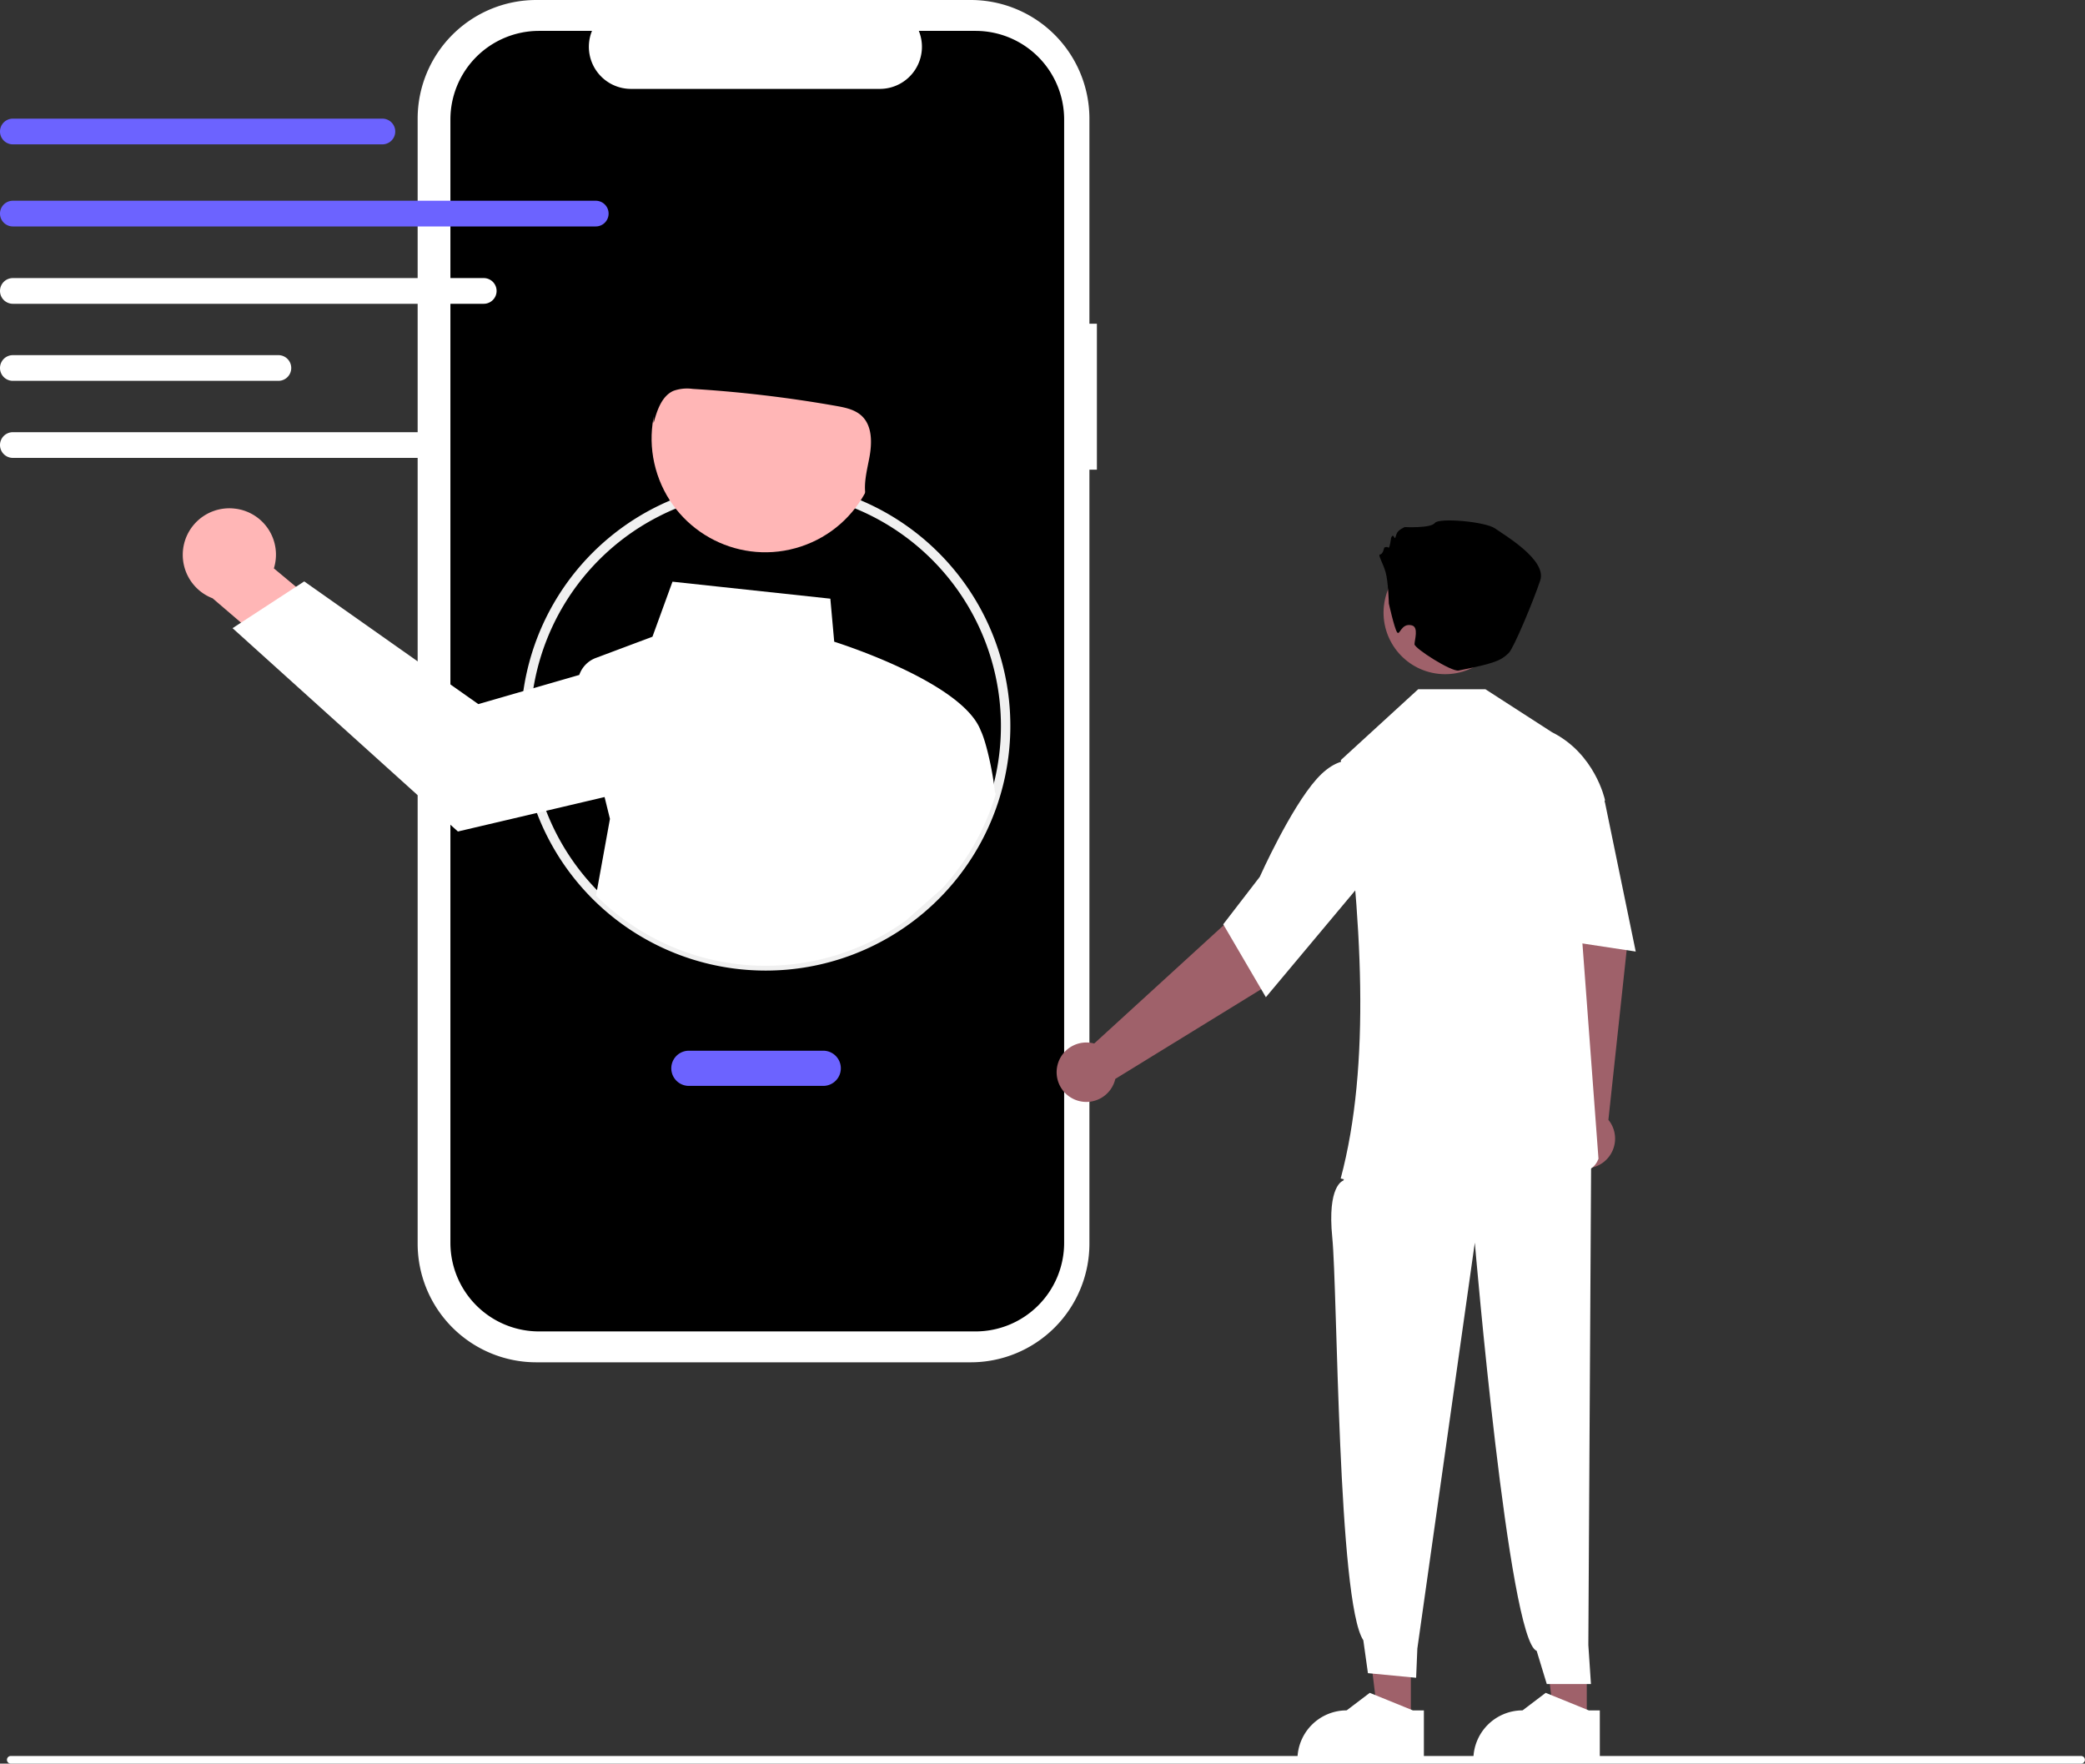 <svg id="Illustration" xmlns="http://www.w3.org/2000/svg" width="651.813" height="551.31" viewBox="0 0 651.813 551.31">
  <rect x="0" y="0" width="651.813" height="551.31" fill="#333333" stroke="none"/>
  <path id="Path_156" data-name="Path 156" d="M617.005,275.545h-2.34v-64.1a37.1,37.1,0,0,0-37.1-37.1H441.759a37.1,37.1,0,0,0-37.1,37.1V563.106a37.1,37.1,0,0,0,37.1,37.1H577.565a37.1,37.1,0,0,0,37.1-37.1V321.173h2.34Z" transform="translate(-274.093 -174.345)" fill="#fff"/>
  <path id="Path_157" data-name="Path 157" d="M579.063,184H561.335a13.163,13.163,0,0,1-12.187,18.134h-77.8A13.163,13.163,0,0,1,459.16,184H442.6A27.706,27.706,0,0,0,414.9,211.7V562.848A27.706,27.706,0,0,0,442.6,590.554h136.46a27.706,27.706,0,0,0,27.706-27.706h0V211.7A27.706,27.706,0,0,0,579.063,184Z" transform="translate(-274.093 -174.345)"/>
  <path id="Path_158" data-name="Path 158" d="M513.454,477.753a76.51,76.51,0,1,1,75.467-64.009,76.429,76.429,0,0,1-75.467,64.009Zm0-150a72.689,72.689,0,0,0-33.378,8.006,73.557,73.557,0,1,0,33.378-8.006Z" transform="translate(-274.093 -174.345)" fill="#f0f0f0"/>
  <path id="Path_159" data-name="Path 159" d="M347.69,333.361a14.476,14.476,0,0,1,12.023,18.659l25.417,21.172-9.1,18.584-35.474-30.4a14.554,14.554,0,0,1,7.133-28.012Z" transform="translate(-274.093 -174.345)" fill="#ffb6b6"/>
  <path id="Path_160" data-name="Path 160" d="M585.075,421.653c-.51-5.48-2.617-15.33-4.405-18.973-5.5-14.388-41.015-26.213-45.785-27.737l-1.21-13.45-49.35-5.31-6.26,17.2-17.7,6.64a8.693,8.693,0,0,0-5.18,5.31h0l-15.88,4.59-15.67,4.53-54.44-38.36-2.57,1.68-17.18,11.21-2.65,1.73,70.45,63.56,26.17-6.14,19.68-4.63,1.68,6.82-4.35,23.96a74.977,74.977,0,0,0,96.96,7.75l11.18-9.92a74.89,74.89,0,0,0,16.81-29.53Z" transform="translate(-274.093 -174.345)" fill="#fff"/>
  <circle id="Ellipse_37" data-name="Ellipse 37" cx="35.532" cy="35.532" r="35.532" transform="translate(194.344 114.543) rotate(-18.319)" fill="#ffb6b6"/>
  <path id="Path_161" data-name="Path 161" d="M485.271,270.944a23.983,23.983,0,0,1,14.522-9.673,22.9,22.9,0,0,1,16.885,3.1c5.452-2.2,11.33-3.653,17.106-2.913s11.436,3.967,14.108,9.281a25.375,25.375,0,0,0,2.038,3.959c2.354,3.141,6.73,3.549,10.594,3.7l-5.862,3.418,5.842,2.722-7.951,3.035c6.168,5.422,7.661,15.072,5.325,23.163-2.211,7.66-7.281,14.108-12.942,19.628-1.1-4.119.111-8.585.92-12.85.854-4.506.991-9.775-2.164-12.956-2.128-2.146-5.25-2.794-8.194-3.315a397.691,397.691,0,0,0-44.886-5.33,12.7,12.7,0,0,0-5.983.611c-3.663,1.628-5.134,6.1-6.2,10.061a79.776,79.776,0,0,1,1.208-20.8C480.644,280.537,482.226,275.289,485.271,270.944Z" transform="translate(-274.093 -174.345)"/>
  <path id="Path_162" data-name="Path 162" d="M531.454,513.8h-42a5.5,5.5,0,1,1,0-11h42a5.5,5.5,0,0,1,0,11Z" transform="translate(-274.093 -174.345)" fill="#6c63ff"/>
  <path id="Path_163" data-name="Path 163" d="M393.636,219.47H278.111a4.018,4.018,0,0,1,0-8.036H393.636a4.018,4.018,0,0,1,0,8.036Z" transform="translate(-274.093 -174.345)" fill="#6c63ff"/>
  <path id="Path_164" data-name="Path 164" d="M460.336,245.133H278.111a4.018,4.018,0,0,1,0-8.036H460.336a4.018,4.018,0,0,1,0,8.036Z" transform="translate(-274.093 -174.345)" fill="#6c63ff"/>
  <path id="Path_165" data-name="Path 165" d="M425.319,269.31H278.112a4.018,4.018,0,0,1,0-8.036H425.319a4.018,4.018,0,0,1,0,8.036Z" transform="translate(-274.093 -174.345)" fill="#fff"/>
  <path id="Path_166" data-name="Path 166" d="M361.121,293.4H278.112a4.018,4.018,0,0,1,0-8.036h83.009a4.018,4.018,0,1,1,0,8.036Z" transform="translate(-274.093 -174.345)" fill="#fff"/>
  <path id="Path_167" data-name="Path 167" d="M406.976,317.485H278.111a4.018,4.018,0,1,1,0-8.036H406.976a4.018,4.018,0,0,1,0,8.036Z" transform="translate(-274.093 -174.345)" fill="#fff"/>
  <path id="Path_168" data-name="Path 168" d="M496.06,536.227H485.706l-4.926-39.938h15.282Z" transform="translate(0 0)" fill="#9f616a"/>
  <path id="Path_169" data-name="Path 169" d="M774.227,724.9H734.7v-.5a15.387,15.387,0,0,1,15.385-15.386h0l7.221-5.478,13.472,5.479h3.451Z" transform="translate(-274.093 -174.345)" fill="#fff"/>
  <path id="Path_170" data-name="Path 170" d="M764.121,522.871l-4.567-55.679-3.587-20.9,20.086-4.436,6.665,28.611-5.807,53.947a9.29,9.29,0,1,1-12.79-1.545Z" transform="translate(-274.093 -174.345)" fill="#9f616a"/>
  <path id="Path_171" data-name="Path 171" d="M441.06,536.227H430.706l-4.926-39.938h15.282Z" transform="translate(0 0)" fill="#9f616a"/>
  <path id="Path_172" data-name="Path 172" d="M698.583,535.494l-4.59,7.94s-5.044,1.378-3.4,17.819,1.719,113.85,9.7,125.836l1.444,10.293,15.067,1.44.38-9.133L735.152,562.8s10.581,124.56,19.334,127.608l3.161,10.378,13.808.006-.815-12.229.89-154.359Z" transform="translate(-274.093 -174.345)" fill="#fff"/>
  <path id="Path_173" data-name="Path 173" d="M693.537,542.829l-.317-.082c9.474-35.436,6.741-81.323.052-130.6v-.2L717.455,389.8h21l20.818,13.435c13.459,6.729,16.517,20.979,16.546,21.123l.021.1-8.246,28.784,6.212,83.243.007.1-.035.09c-2.01,5.1-7.4,4.372-13.636,3.531s-29.176,6.838-36.213,6.838C710.177,547.037,694.519,543.081,693.537,542.829Z" transform="translate(-274.093 -174.345)" fill="#fff"/>
  <path id="Path_174" data-name="Path 174" d="M754.913,414.449l9.021-3.925L775.82,425.1l9.634,46.7-33-5Z" transform="translate(-274.093 -174.345)" fill="#fff"/>
  <path id="Path_175" data-name="Path 175" d="M616.154,500.56l41.241-37.686,14.333-15.627,15.8,13.171L668.978,483.2l-46.22,28.421a9.29,9.29,0,1,1-6.6-11.061Z" transform="translate(-274.093 -174.345)" fill="#9f616a"/>
  <path id="Path_176" data-name="Path 176" d="M656.5,463.285l11.422-14.833c.095-.213,9.571-21.39,17.786-30.591,8.426-9.439,15.06-4.612,15.126-4.56l.165.124.458,34.857-31.628,37.792Z" transform="translate(-274.093 -174.345)" fill="#fff"/>
  <circle id="Ellipse_38" data-name="Ellipse 38" cx="19.251" cy="19.251" r="19.251" transform="translate(429.692 207.419) rotate(-80.783)" fill="#9f616a"/>
  <path id="Path_177" data-name="Path 177" d="M708.272,362.99s-.154-6.768-1.01-9.762-2.567-5.561-1.711-5.561,1.283-2.139,1.283-2.139.856-.428,1.283,0,.856-2.995.856-2.995.428-1.283.856-.428.428.428.856-.856,2.567-2.139,2.567-2.139,8.128.428,9.411-1.283,15.828-.428,18.823,1.711,16.256,9.839,14.117,16.256-8.3,21.192-9.839,22.673c-2.44,2.342-4.129,3.187-15.674,5.484-2.259.45-13.792-6.926-13.792-8.209s1.39-5.353-.845-5.912c-3.378-.845-3.758,3.426-4.614,2.143S708.272,362.99,708.272,362.99Z" transform="translate(-274.093 -174.345)"/>
  <path id="Path_178" data-name="Path 178" d="M719.227,724.9H679.7v-.5a15.387,15.387,0,0,1,15.385-15.386h0l7.221-5.478,13.472,5.479h3.451Z" transform="translate(-274.093 -174.345)" fill="#fff"/>
  <path id="Path_179" data-name="Path 179" d="M924.716,725.655H277.422a1.191,1.191,0,0,1,0-2.381H924.716a1.191,1.191,0,0,1,0,2.381Z" transform="translate(-274.093 -174.345)" fill="#fff"/>
</svg>

